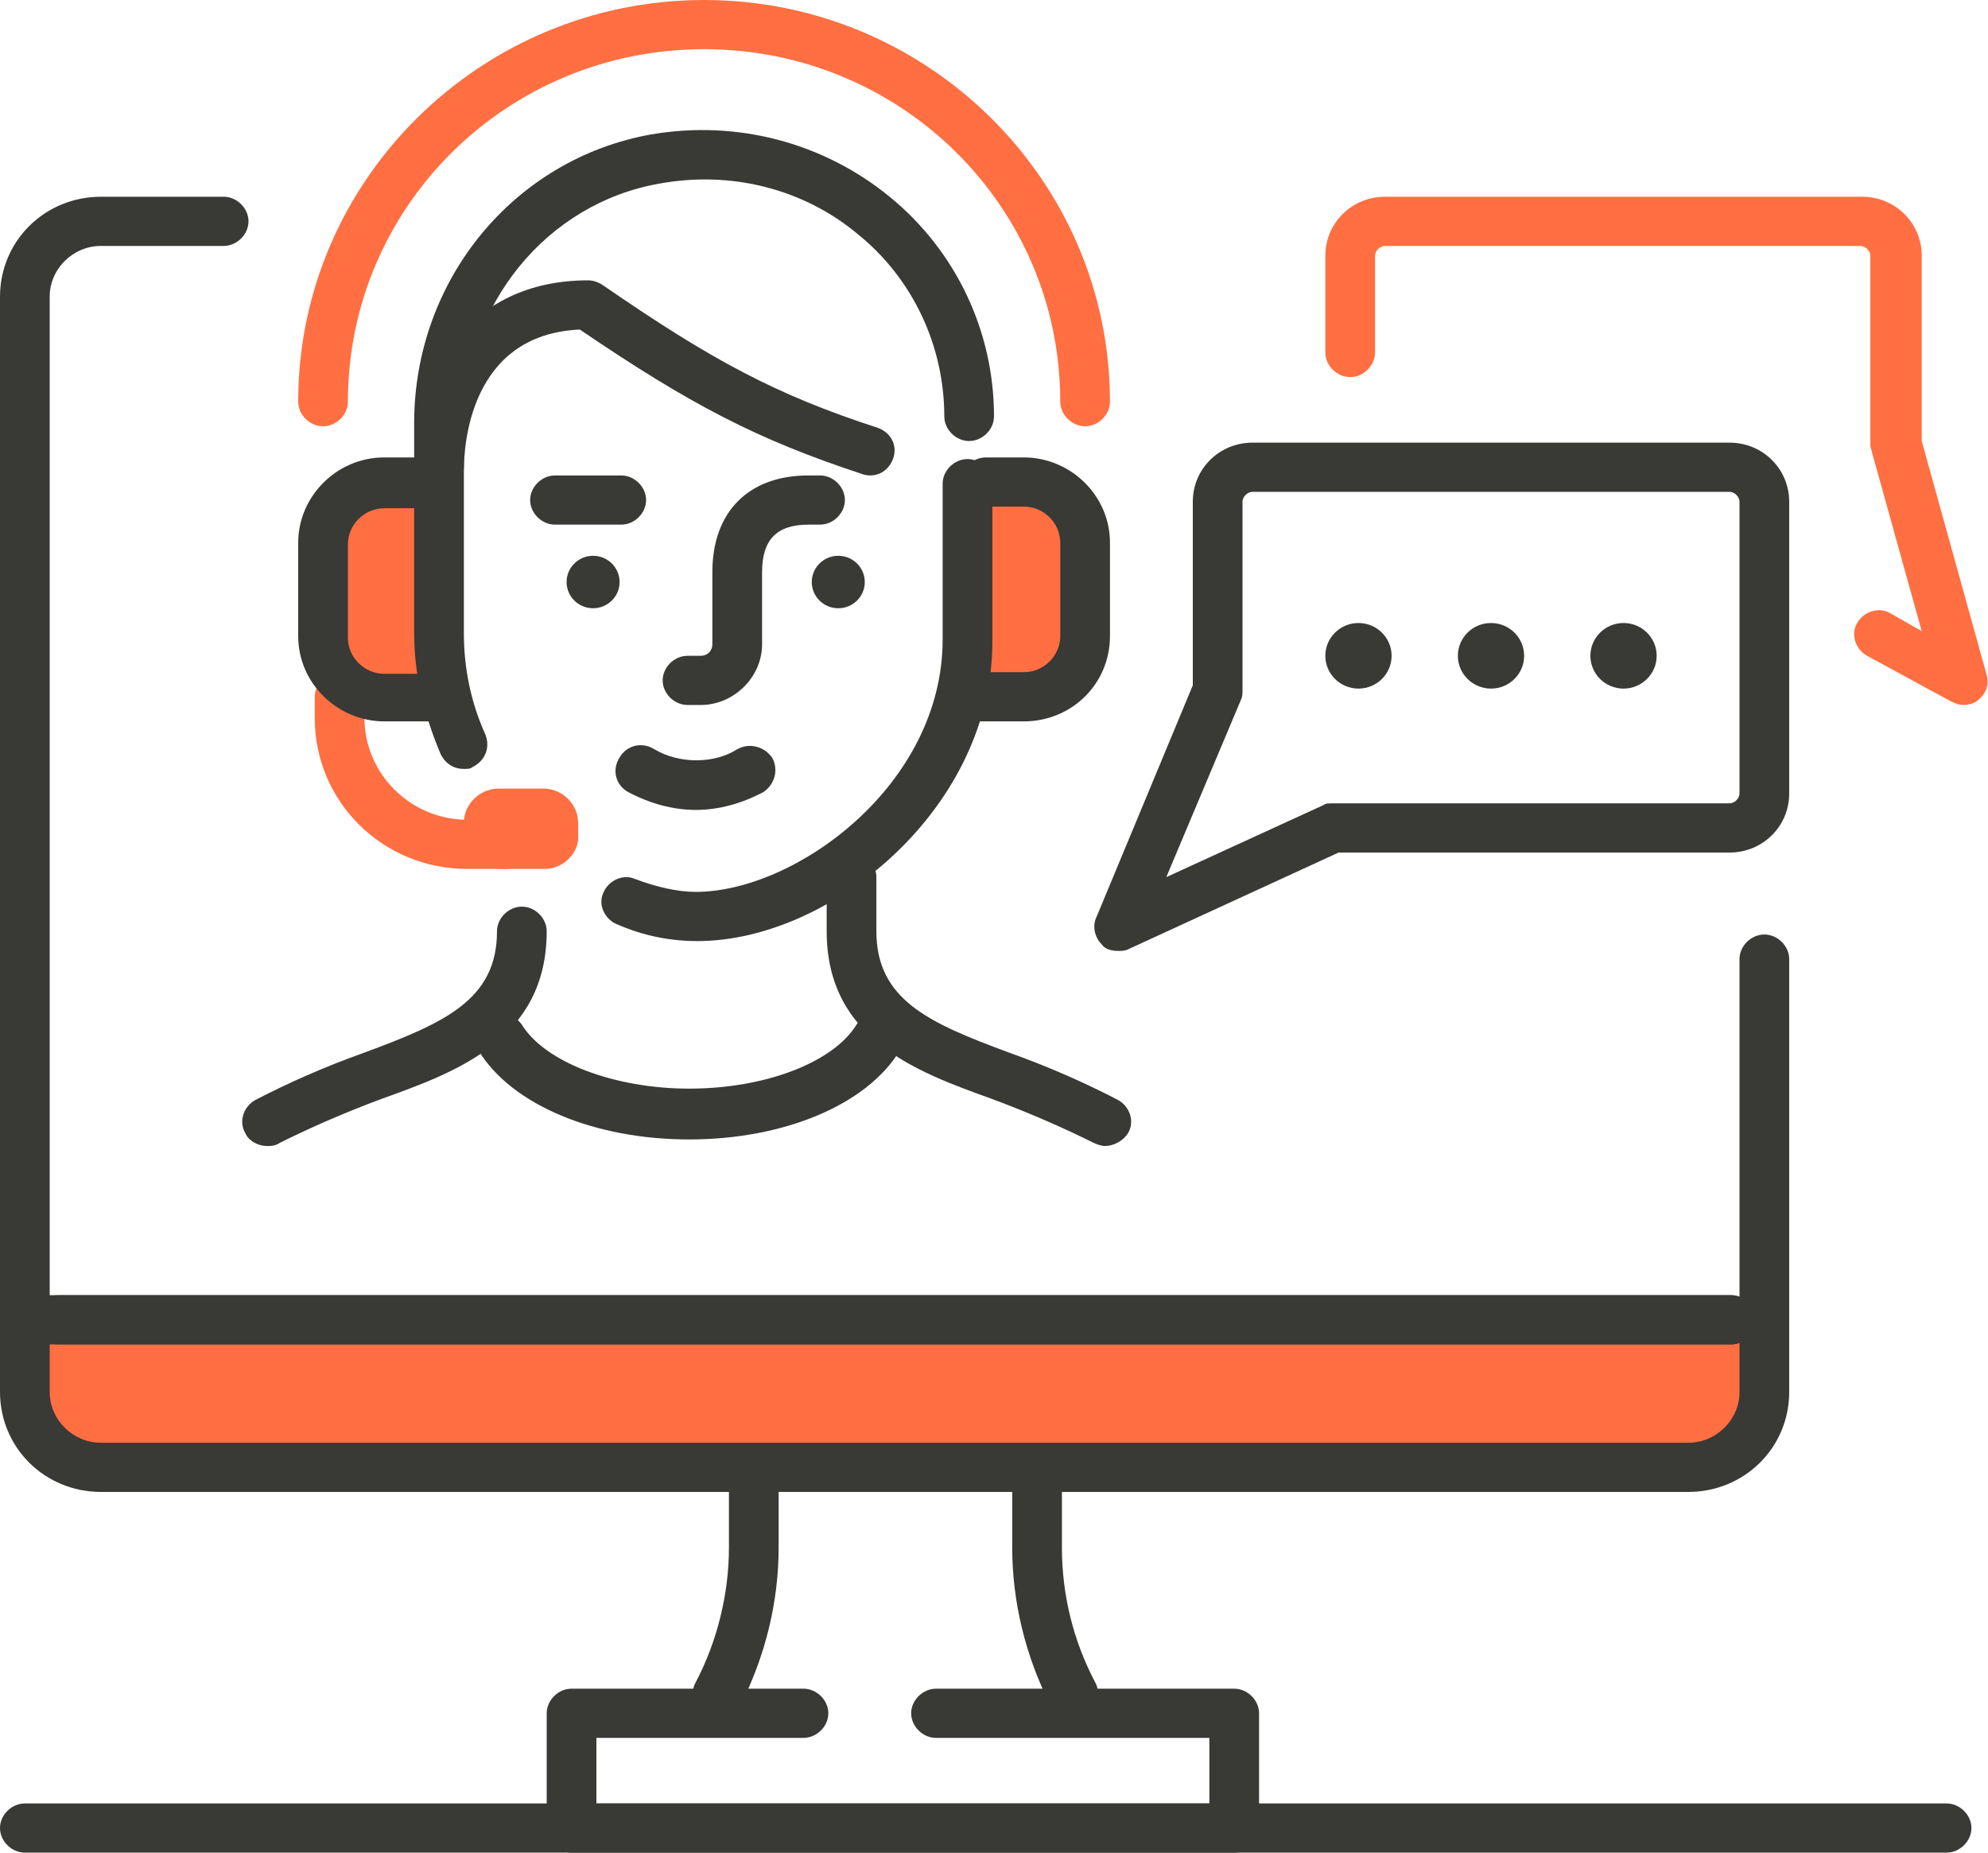 <svg width="132" height="123" viewBox="0 0 132 123" fill="none" xmlns="http://www.w3.org/2000/svg">
<path d="M2.2 88.168V92.631C2.2 95.025 4.07 96.876 6.49 96.876H112.42C114.73 96.876 116.71 95.025 116.71 92.631V88.168H2.2Z" fill="#FF6F41"/>
<path d="M112.09 99.053H6.71C2.97 99.053 0 96.114 0 92.413V19.702C0 16.001 2.97 13.062 6.71 13.062H14.85C15.73 13.062 16.5 13.824 16.5 14.695C16.5 15.566 15.73 16.328 14.85 16.328H6.71C4.84 16.328 3.3 17.851 3.3 19.702V92.413C3.3 94.264 4.84 95.788 6.71 95.788H112.09C113.96 95.788 115.5 94.264 115.5 92.413V63.677C115.5 62.806 116.27 62.044 117.15 62.044C118.03 62.044 118.8 62.806 118.8 63.677V92.413C118.8 96.114 115.83 99.053 112.09 99.053Z" fill="#393936"/>
<path d="M47.63 114.074C47.41 114.074 47.08 113.965 46.86 113.857C46.09 113.421 45.76 112.441 46.2 111.68C47.63 108.958 48.4 105.802 48.4 102.754V98.509C48.4 97.638 49.17 96.876 50.05 96.876C50.93 96.876 51.7 97.638 51.7 98.509V102.754C51.7 106.346 50.82 109.938 49.17 113.203C48.84 113.748 48.29 114.074 47.63 114.074Z" fill="#393936"/>
<path d="M71.17 114.074C70.62 114.074 69.96 113.748 69.74 113.203C68.09 109.938 67.21 106.346 67.21 102.754V98.509C67.21 97.638 67.98 96.876 68.86 96.876C69.74 96.876 70.51 97.638 70.51 98.509V102.754C70.51 105.91 71.28 108.958 72.71 111.68C73.15 112.441 72.82 113.421 72.05 113.857C71.61 113.965 71.39 114.074 71.17 114.074Z" fill="#393936"/>
<path d="M81.95 123H37.95C37.07 123 36.3 122.238 36.3 121.367V113.748C36.3 112.877 37.07 112.115 37.95 112.115H53.35C54.23 112.115 55 112.877 55 113.748C55 114.619 54.23 115.381 53.35 115.381H39.6V119.735H80.3V115.381H62.15C61.27 115.381 60.5 114.619 60.5 113.748C60.5 112.877 61.27 112.115 62.15 112.115H81.95C82.83 112.115 83.6 112.877 83.6 113.748V121.367C83.6 122.238 82.83 123 81.95 123Z" fill="#393936"/>
<path d="M129.25 123H1.65C0.77 123 0 122.238 0 121.367C0 120.496 0.77 119.734 1.65 119.734H129.25C130.13 119.734 130.9 120.496 130.9 121.367C130.9 122.238 130.13 123 129.25 123Z" fill="#393936"/>
<path d="M114.95 89.257H2.75C1.87 89.257 1.1 88.495 1.1 87.624C1.1 86.753 1.87 85.991 2.75 85.991H114.95C115.83 85.991 116.6 86.753 116.6 87.624C116.6 88.495 115.83 89.257 114.95 89.257Z" fill="#393936"/>
<path d="M114.95 89.257H3.85C2.97 89.257 2.2 88.495 2.2 87.624C2.2 86.753 2.97 85.991 3.85 85.991H114.95C115.83 85.991 116.6 86.753 116.6 87.624C116.6 88.495 115.83 89.257 114.95 89.257Z" fill="#393936"/>
<path d="M73.37 76.086C73.15 76.086 72.82 75.977 72.6 75.868C70.62 74.888 68.42 73.909 65.78 72.929C60.94 71.187 54.89 69.01 54.89 61.826V58.234C54.89 57.364 55.66 56.602 56.54 56.602C57.42 56.602 58.19 57.364 58.19 58.234V61.826C58.19 66.398 61.71 67.922 66.99 69.881C69.74 70.861 72.16 71.949 74.25 73.038C75.02 73.473 75.35 74.453 74.91 75.215C74.58 75.759 73.92 76.086 73.37 76.086Z" fill="#393936"/>
<path d="M17.71 76.086C17.16 76.086 16.5 75.759 16.28 75.215C15.84 74.453 16.17 73.474 16.94 73.038C19.03 71.95 21.45 70.861 24.2 69.882C29.48 67.922 33 66.398 33 61.827C33 60.956 33.77 60.194 34.65 60.194C35.53 60.194 36.3 60.956 36.3 61.827C36.3 69.011 30.25 71.188 25.41 72.929C22.77 73.909 20.57 74.888 18.59 75.868C18.26 76.086 18.04 76.086 17.71 76.086Z" fill="#393936"/>
<path d="M28.6 45.717H24.86C23.32 45.717 22 44.41 22 42.887V35.485C22 33.961 23.32 32.655 24.86 32.655H28.6V45.717Z" fill="#FF6F41"/>
<path d="M64.9 45.717H68.64C70.18 45.717 71.5 44.41 71.5 42.887V35.485C71.5 33.961 70.18 32.655 68.64 32.655H64.9V45.717Z" fill="#FF6F41"/>
<path d="M46.2 53.772C44.66 53.772 43.12 53.336 41.69 52.575C40.92 52.139 40.59 51.159 41.14 50.289C41.58 49.527 42.57 49.2 43.45 49.744C45.1 50.724 47.41 50.724 48.95 49.744C49.72 49.309 50.71 49.527 51.26 50.289C51.7 51.051 51.48 52.03 50.71 52.575C49.28 53.336 47.74 53.772 46.2 53.772Z" fill="#393936"/>
<path d="M46.53 46.805H45.65C44.77 46.805 44 46.043 44 45.173C44 44.302 44.77 43.54 45.65 43.54H46.53C46.97 43.54 47.3 43.213 47.3 42.778V37.989C47.3 33.961 49.72 31.566 53.68 31.566H54.45C55.33 31.566 56.1 32.328 56.1 33.199C56.1 34.07 55.33 34.832 54.45 34.832H53.68C51.59 34.832 50.6 35.812 50.6 37.989V42.778C50.6 44.955 48.73 46.805 46.53 46.805Z" fill="#393936"/>
<path d="M30.8 51.05C30.14 51.05 29.59 50.724 29.26 50.071C28.16 47.458 27.5 44.846 27.5 42.016V31.24C27.5 24.927 31.02 18.613 39.05 18.613C39.38 18.613 39.71 18.722 40.04 18.94C47.3 23.947 51.59 26.233 58.3 28.41C59.18 28.736 59.62 29.607 59.29 30.478C58.96 31.349 58.08 31.784 57.2 31.457C50.27 29.172 45.87 26.886 38.5 21.879C31.13 22.205 30.8 29.716 30.8 31.24V42.016C30.8 44.302 31.24 46.588 32.23 48.765C32.56 49.635 32.23 50.506 31.35 50.942C31.24 51.05 31.02 51.05 30.8 51.05Z" fill="#393936"/>
<path d="M46.31 62.48C44.55 62.48 42.79 62.153 41.03 61.391C40.15 61.065 39.71 60.085 40.04 59.323C40.37 58.452 41.36 58.017 42.13 58.343C43.56 58.888 44.99 59.214 46.2 59.214C52.8 59.214 62.59 52.139 62.59 42.452V32.111C62.59 31.24 63.36 30.478 64.24 30.478C65.12 30.478 65.89 31.24 65.89 32.111V42.452C66 53.554 55.22 62.48 46.31 62.48Z" fill="#393936"/>
<path d="M45.76 75.65C39.49 75.65 33.99 73.364 31.79 69.772C31.35 69.01 31.57 68.031 32.34 67.487C33.11 67.051 34.1 67.269 34.65 68.031C36.19 70.534 40.81 72.276 45.76 72.276C50.82 72.276 55.33 70.534 56.87 68.031C57.31 67.269 58.41 67.051 59.18 67.487C59.95 67.922 60.17 69.01 59.73 69.772C57.53 73.364 52.03 75.65 45.76 75.65Z" fill="#393936"/>
<path d="M41.25 34.832H36.85C35.97 34.832 35.2 34.07 35.2 33.199C35.2 32.328 35.97 31.566 36.85 31.566H41.25C42.13 31.566 42.9 32.328 42.9 33.199C42.9 34.07 42.13 34.832 41.25 34.832Z" fill="#393936"/>
<path d="M39.38 40.383C40.352 40.383 41.14 39.603 41.14 38.642C41.14 37.68 40.352 36.9 39.38 36.9C38.408 36.9 37.62 37.68 37.62 38.642C37.62 39.603 38.408 40.383 39.38 40.383Z" fill="#393936"/>
<path d="M55.66 40.383C56.632 40.383 57.42 39.603 57.42 38.642C57.42 37.68 56.632 36.9 55.66 36.9C54.688 36.9 53.9 37.68 53.9 38.642C53.9 39.603 54.688 40.383 55.66 40.383Z" fill="#393936"/>
<path d="M33.55 57.69H31.02C25.41 57.69 20.9 53.227 20.9 47.676V46.261C20.9 45.39 21.67 44.628 22.55 44.628C23.43 44.628 24.2 45.39 24.2 46.261V47.676C24.2 51.377 27.28 54.425 31.02 54.425H33.55C34.43 54.425 35.2 55.187 35.2 56.058C35.2 56.928 34.43 57.69 33.55 57.69Z" fill="#FF6F41"/>
<path d="M29.15 47.894H25.52C22.44 47.894 19.8 45.39 19.8 42.234V36.029C19.8 32.981 22.33 30.369 25.52 30.369H28.05C28.93 30.369 29.7 31.131 29.7 32.002C29.7 32.873 28.93 33.743 28.05 33.743H25.52C24.2 33.743 23.1 34.832 23.1 36.138V42.343C23.1 43.649 24.2 44.737 25.52 44.737H29.15C30.03 44.737 30.8 45.499 30.8 46.37C30.8 47.241 30.03 47.894 29.15 47.894Z" fill="#393936"/>
<path d="M67.98 47.894H64.35C63.47 47.894 62.7 47.132 62.7 46.261C62.7 45.39 63.47 44.628 64.35 44.628H67.98C69.3 44.628 70.4 43.54 70.4 42.234V36.029C70.4 34.723 69.3 33.635 67.98 33.635H65.45C64.57 33.635 63.8 32.873 63.8 32.002C63.8 31.131 64.57 30.369 65.45 30.369H67.98C71.06 30.369 73.7 32.873 73.7 36.029V42.234C73.7 45.39 71.17 47.894 67.98 47.894Z" fill="#393936"/>
<path d="M29.15 32.655C28.27 32.655 27.5 31.893 27.5 31.022V28.083C27.5 18.613 34.1 10.558 43.23 8.926C48.95 7.946 54.67 9.47 59.07 13.062C63.47 16.654 66 21.988 66 27.648C66 28.518 65.23 29.28 64.35 29.28C63.47 29.28 62.7 28.518 62.7 27.648C62.7 22.967 60.61 18.504 56.98 15.565C53.35 12.518 48.51 11.32 43.78 12.191C36.3 13.497 30.8 20.246 30.8 28.083V31.022C30.8 31.893 30.03 32.655 29.15 32.655Z" fill="#393936"/>
<path d="M72.05 28.301C71.17 28.301 70.4 27.539 70.4 26.668C70.4 13.715 59.84 3.265 46.75 3.265C33.66 3.265 23.1 13.715 23.1 26.668C23.1 27.539 22.33 28.301 21.45 28.301C20.57 28.301 19.8 27.539 19.8 26.668C19.8 11.973 31.9 0 46.75 0C61.6 0 73.7 11.973 73.7 26.668C73.7 27.539 72.93 28.301 72.05 28.301Z" fill="#FF6F41"/>
<path d="M36.19 57.69H33.22C31.9 57.69 30.8 56.602 30.8 55.404V54.642C30.8 53.336 31.9 52.356 33.11 52.356H36.08C37.4 52.356 38.39 53.445 38.39 54.642V55.404C38.5 56.602 37.4 57.69 36.19 57.69Z" fill="#FF6F41"/>
<path d="M74.25 63.133C73.81 63.133 73.37 63.024 73.15 62.697C72.71 62.262 72.49 61.5 72.82 60.847L79.2 45.499V33.308C79.2 31.131 80.96 29.389 83.16 29.389H114.84C117.04 29.389 118.8 31.131 118.8 33.308V52.683C118.8 54.86 117.04 56.602 114.84 56.602H88.88L74.91 63.024C74.69 63.133 74.47 63.133 74.25 63.133ZM83.16 32.655C82.83 32.655 82.5 32.981 82.5 33.308V45.825C82.5 46.043 82.5 46.261 82.39 46.478L77.44 58.234L87.89 53.445C88 53.336 88.22 53.336 88.55 53.336H114.84C115.17 53.336 115.5 53.01 115.5 52.683V33.308C115.5 32.981 115.17 32.655 114.84 32.655H83.16Z" fill="#393936"/>
<path d="M130.35 46.805C130.13 46.805 129.8 46.697 129.58 46.588L123.97 43.54C123.2 43.105 122.87 42.125 123.31 41.363C123.75 40.601 124.74 40.274 125.51 40.71L127.6 41.907L124.3 30.043C124.3 29.934 124.19 29.716 124.19 29.607V16.981C124.19 16.654 123.86 16.328 123.53 16.328H91.96C91.63 16.328 91.3 16.654 91.3 16.981V23.403C91.3 24.273 90.53 25.035 89.65 25.035C88.77 25.035 88 24.273 88 23.403V16.981C88 14.804 89.76 13.062 91.96 13.062H123.64C125.84 13.062 127.6 14.804 127.6 16.981V29.281L131.89 44.737C132.11 45.39 131.89 46.043 131.34 46.479C131.12 46.697 130.68 46.805 130.35 46.805Z" fill="#FF6F41"/>
<path d="M90.2 45.717C91.415 45.717 92.4 44.742 92.4 43.54C92.4 42.337 91.415 41.363 90.2 41.363C88.985 41.363 88 42.337 88 43.54C88 44.742 88.985 45.717 90.2 45.717Z" fill="#393936"/>
<path d="M99 45.717C100.215 45.717 101.2 44.742 101.2 43.54C101.2 42.337 100.215 41.363 99 41.363C97.785 41.363 96.8 42.337 96.8 43.54C96.8 44.742 97.785 45.717 99 45.717Z" fill="#393936"/>
<path d="M107.8 45.717C109.015 45.717 110 44.742 110 43.54C110 42.337 109.015 41.363 107.8 41.363C106.585 41.363 105.6 42.337 105.6 43.54C105.6 44.742 106.585 45.717 107.8 45.717Z" fill="#393936"/>
</svg>

